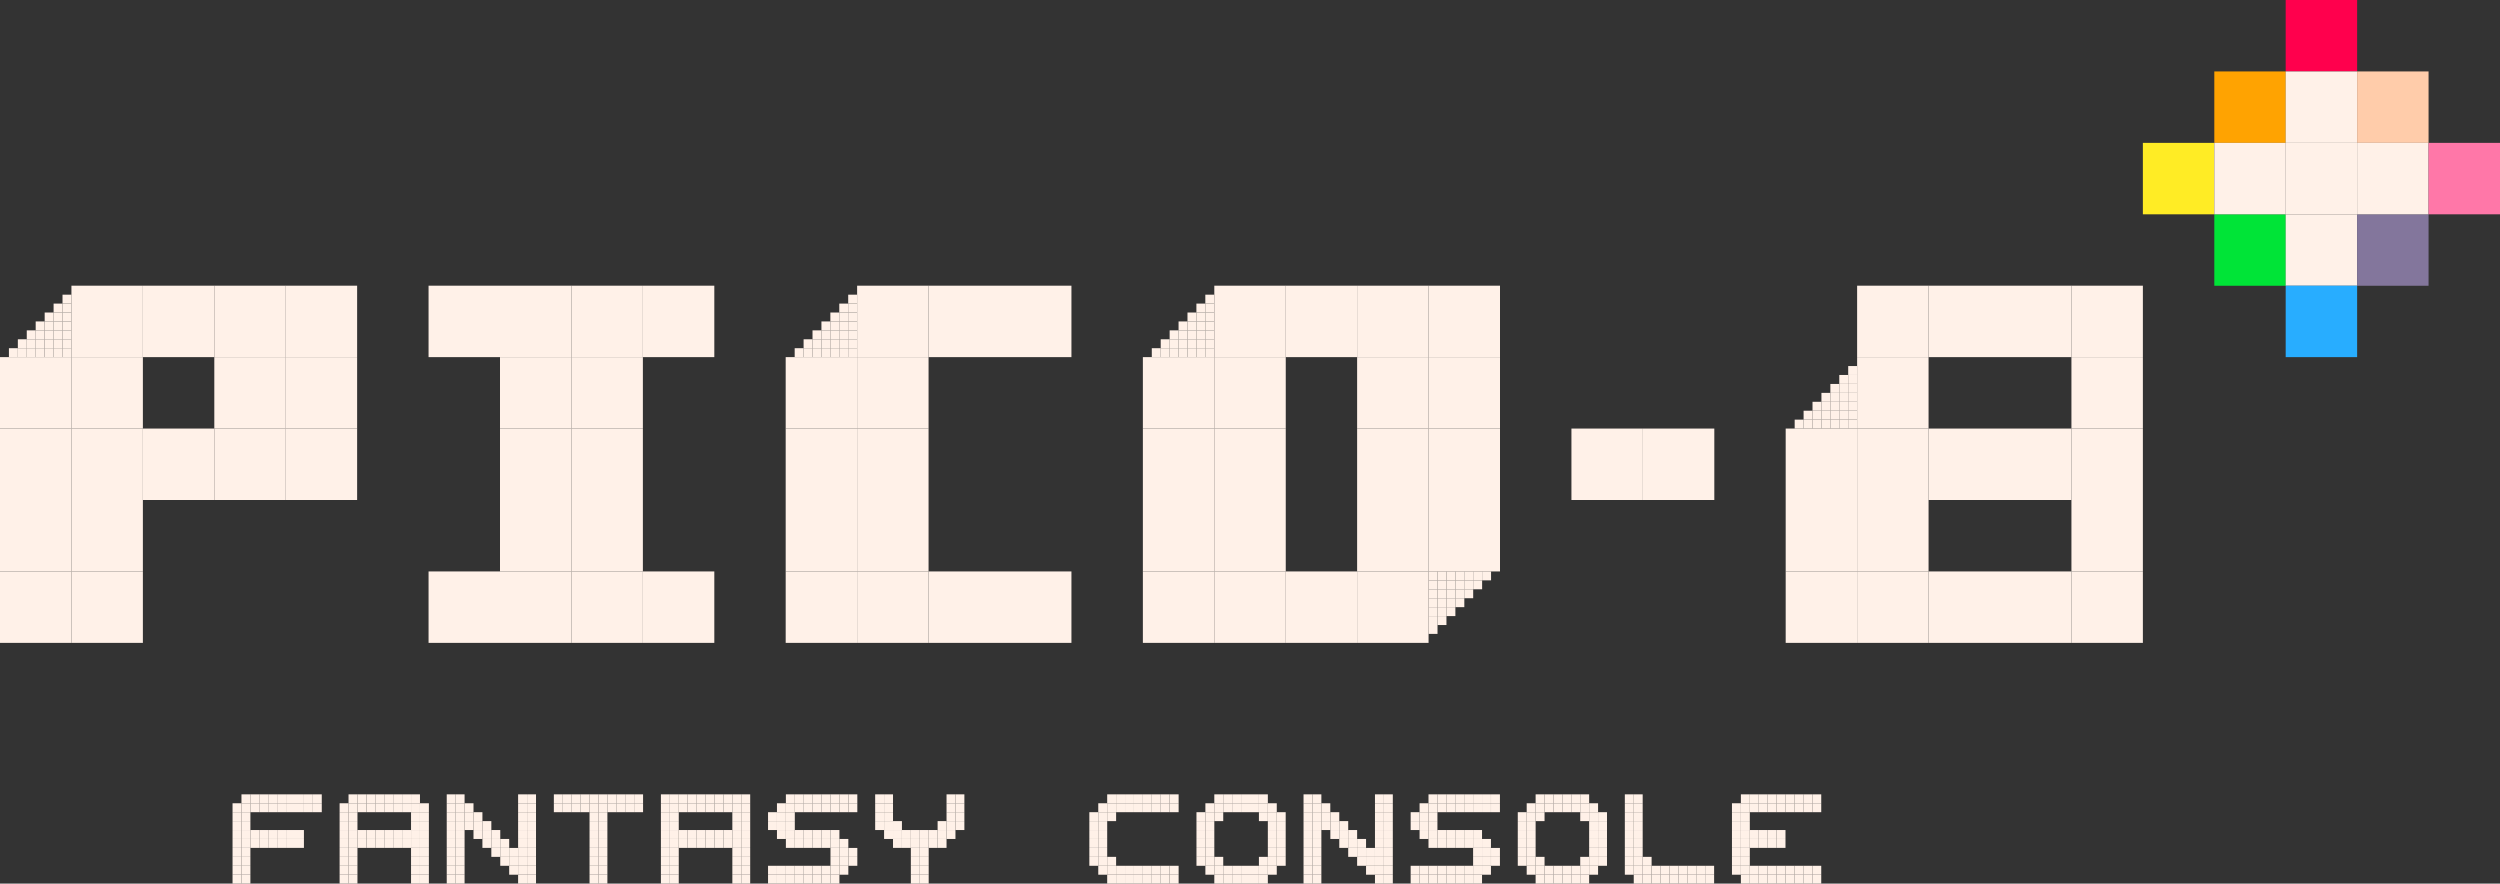 <?xml version="1.0" encoding="utf-8"?>
<!-- Generator: Adobe Illustrator 26.3.1, SVG Export Plug-In . SVG Version: 6.00 Build 0)  -->
<svg version="1.1" id="Layer_1" xmlns="http://www.w3.org/2000/svg" xmlns:xlink="http://www.w3.org/1999/xlink" x="0px" y="0px"
	 viewBox="0 0 3839 1356.9" style="enable-background:new 0 0 3839 1356.9;" xml:space="preserve">
<rect x="0" y="0" width="3839" height="1356.9" fill="#333333" stroke="none"/>
<style type="text/css">
	.st0{display:none;}
	.st1{display:inline;opacity:0.5;}
	.st2{fill:#FFFFFF;stroke:#231F20;stroke-miterlimit:10;}
	.st3{fill:#FFF1E8;}
	.st4{display:inline;}
	.st5{fill:#1D2B53;}
	.st6{fill:#00E437;}
	.st7{fill:#83769C;}
	.st8{fill:#28ADFF;}
	.st9{fill:#FF004D;}
	.st10{fill:#FFA301;}
	.st11{fill:#FFCCAA;}
	.st12{fill:#FFEC25;}
	.st13{fill:#FF77A8;}
	.st14{display:inline;fill:#1D2B53;}
	.st15{fill:#FFFFFF;}
</style>
<g>
	<g>
		<g>
			<g>
				<rect x="109.7" y="438.7" class="st3" width="109.7" height="109.7"/>
				<rect x="219.4" y="438.7" class="st3" width="109.7" height="109.7"/>
				<rect x="329.1" y="438.7" class="st3" width="109.7" height="109.7"/>
				<rect x="438.7" y="438.7" class="st3" width="109.7" height="109.7"/>
				<rect x="658.1" y="438.7" class="st3" width="109.7" height="109.7"/>
				<rect x="767.8" y="438.7" class="st3" width="109.7" height="109.7"/>
				<rect x="877.5" y="438.7" class="st3" width="109.7" height="109.7"/>
				<rect x="987.2" y="438.7" class="st3" width="109.7" height="109.7"/>
				<rect x="1316.2" y="438.7" class="st3" width="109.7" height="109.7"/>
				<rect x="1425.9" y="438.7" class="st3" width="109.7" height="109.7"/>
				<rect x="1535.6" y="438.7" class="st3" width="109.7" height="109.7"/>
				<rect x="1864.7" y="438.7" class="st3" width="109.7" height="109.7"/>
				<rect x="1974.3" y="438.7" class="st3" width="109.7" height="109.7"/>
				<rect x="2084" y="438.7" class="st3" width="109.7" height="109.7"/>
				<rect x="2193.7" y="438.7" class="st3" width="109.7" height="109.7"/>
				<rect x="2851.8" y="438.7" class="st3" width="109.7" height="109.7"/>
				<rect x="2961.5" y="438.7" class="st3" width="109.7" height="109.7"/>
				<rect y="548.4" class="st3" width="109.7" height="109.7"/>
				<rect x="109.7" y="548.4" class="st3" width="109.7" height="109.7"/>
				<rect x="329.1" y="548.4" class="st3" width="109.7" height="109.7"/>
				<rect x="438.7" y="548.4" class="st3" width="109.7" height="109.7"/>
				<rect x="767.8" y="548.4" class="st3" width="109.7" height="109.7"/>
				<rect x="877.5" y="548.4" class="st3" width="109.7" height="109.7"/>
				<rect x="1206.5" y="548.4" class="st3" width="109.7" height="109.7"/>
				<rect x="1316.2" y="548.4" class="st3" width="109.7" height="109.7"/>
				<rect x="1755" y="548.4" class="st3" width="109.7" height="109.7"/>
				<rect x="1864.7" y="548.4" class="st3" width="109.7" height="109.7"/>
				<rect x="2084" y="548.4" class="st3" width="109.7" height="109.7"/>
				<rect x="2193.7" y="548.4" class="st3" width="109.7" height="109.7"/>
				<rect x="2851.8" y="548.4" class="st3" width="109.7" height="109.7"/>
				<rect y="658.1" class="st3" width="109.7" height="109.7"/>
				<rect x="109.7" y="658.1" class="st3" width="109.7" height="109.7"/>
				<rect x="219.4" y="658.1" class="st3" width="109.7" height="109.7"/>
				<rect x="329.1" y="658.1" class="st3" width="109.7" height="109.7"/>
				<rect x="438.7" y="658.1" class="st3" width="109.7" height="109.7"/>
				<rect x="767.8" y="658.1" class="st3" width="109.7" height="109.7"/>
				<rect x="877.5" y="658.1" class="st3" width="109.7" height="109.7"/>
				<rect x="1206.5" y="658.1" class="st3" width="109.7" height="109.7"/>
				<rect x="1316.2" y="658.1" class="st3" width="109.7" height="109.7"/>
				<rect x="1755" y="658.1" class="st3" width="109.7" height="109.7"/>
				<rect x="1864.7" y="658.1" class="st3" width="109.7" height="109.7"/>
				<rect x="2084" y="658.1" class="st3" width="109.7" height="109.7"/>
				<rect x="2193.7" y="658.1" class="st3" width="109.7" height="109.7"/>
				<rect x="2413.1" y="658.1" class="st3" width="109.7" height="109.7"/>
				<rect x="2522.8" y="658.1" class="st3" width="109.7" height="109.7"/>
				<rect x="2742.1" y="658.1" class="st3" width="109.7" height="109.7"/>
				<rect x="2851.8" y="658.1" class="st3" width="109.7" height="109.7"/>
				<rect x="2961.5" y="658.1" class="st3" width="109.7" height="109.7"/>
				<rect y="767.8" class="st3" width="109.7" height="109.7"/>
				<rect x="109.7" y="767.8" class="st3" width="109.7" height="109.7"/>
				<rect x="767.8" y="767.8" class="st3" width="109.7" height="109.7"/>
				<rect x="877.5" y="767.8" class="st3" width="109.7" height="109.7"/>
				<rect x="1206.5" y="767.8" class="st3" width="109.7" height="109.7"/>
				<rect x="1316.2" y="767.8" class="st3" width="109.7" height="109.7"/>
				<rect x="1755" y="767.8" class="st3" width="109.7" height="109.7"/>
				<rect x="1864.7" y="767.8" class="st3" width="109.7" height="109.7"/>
				<rect x="2084" y="767.8" class="st3" width="109.7" height="109.7"/>
				<rect x="2193.7" y="767.8" class="st3" width="109.7" height="109.7"/>
				<rect x="2742.1" y="767.8" class="st3" width="109.7" height="109.7"/>
				<rect x="2851.8" y="767.8" class="st3" width="109.7" height="109.7"/>
				<rect y="877.5" class="st3" width="109.7" height="109.7"/>
				<rect x="109.7" y="877.5" class="st3" width="109.7" height="109.7"/>
				<rect x="658.1" y="877.5" class="st3" width="109.7" height="109.7"/>
				<rect x="767.8" y="877.5" class="st3" width="109.7" height="109.7"/>
				<rect x="877.5" y="877.5" class="st3" width="109.7" height="109.7"/>
				<rect x="987.2" y="877.5" class="st3" width="109.7" height="109.7"/>
				<rect x="1206.5" y="877.5" class="st3" width="109.7" height="109.7"/>
				<rect x="1316.2" y="877.5" class="st3" width="109.7" height="109.7"/>
				<rect x="1425.9" y="877.5" class="st3" width="109.7" height="109.7"/>
				<rect x="1535.6" y="877.5" class="st3" width="109.7" height="109.7"/>
				<rect x="1755" y="877.5" class="st3" width="109.7" height="109.7"/>
				<rect x="1864.7" y="877.5" class="st3" width="109.7" height="109.7"/>
				<rect x="1974.3" y="877.5" class="st3" width="109.7" height="109.7"/>
				<rect x="2084" y="877.5" class="st3" width="109.7" height="109.7"/>
				<rect x="2742.1" y="877.5" class="st3" width="109.7" height="109.7"/>
				<rect x="2851.8" y="877.5" class="st3" width="109.7" height="109.7"/>
				<rect x="2961.5" y="877.5" class="st3" width="109.7" height="109.7"/>
				<rect x="3400.3" y="329.1" class="st6" width="109.7" height="109.7"/>
				<rect x="3509.9" y="329.1" class="st3" width="109.7" height="109.7"/>
				<rect x="3619.6" y="329.1" class="st7" width="109.7" height="109.7"/>
				<rect x="3071.2" y="438.7" class="st3" width="109.7" height="109.7"/>
				<rect x="3180.9" y="438.7" class="st3" width="109.7" height="109.7"/>
				<rect x="3509.9" y="438.7" class="st8" width="109.7" height="109.7"/>
				<rect x="3180.9" y="548.4" class="st3" width="109.7" height="109.7"/>
				<rect x="3071.2" y="658.1" class="st3" width="109.7" height="109.7"/>
				<rect x="3180.9" y="658.1" class="st3" width="109.7" height="109.7"/>
				<rect x="3180.9" y="767.8" class="st3" width="109.7" height="109.7"/>
				<rect x="3071.2" y="877.5" class="st3" width="109.7" height="109.7"/>
				<rect x="3180.9" y="877.5" class="st3" width="109.7" height="109.7"/>
				<rect x="3509.9" class="st9" width="109.7" height="109.7"/>
				<rect x="3400.3" y="109.7" class="st10" width="109.7" height="109.7"/>
				<rect x="3509.9" y="109.7" class="st3" width="109.7" height="109.7"/>
				<rect x="3619.6" y="109.7" class="st11" width="109.7" height="109.7"/>
				<rect x="3290.6" y="219.4" class="st12" width="109.7" height="109.7"/>
				<rect x="3400.3" y="219.4" class="st3" width="109.7" height="109.7"/>
				<rect x="3509.9" y="219.4" class="st3" width="109.7" height="109.7"/>
				<rect x="3619.6" y="219.4" class="st3" width="109.7" height="109.7"/>
				<rect x="3729.3" y="219.4" class="st13" width="109.7" height="109.7"/>
			</g>
			<g>
				<g>
					<rect x="13.7" y="534.7" class="st3" width="13.7" height="13.7"/>
					<rect x="27.4" y="534.7" class="st3" width="13.7" height="13.7"/>
					<rect x="41.1" y="534.7" class="st3" width="13.7" height="13.7"/>
					<rect x="54.8" y="534.7" class="st3" width="13.7" height="13.7"/>
					<rect x="68.6" y="534.7" class="st3" width="13.7" height="13.7"/>
					<rect x="82.3" y="534.7" class="st3" width="13.7" height="13.7"/>
					<rect x="96" y="534.7" class="st3" width="13.7" height="13.7"/>
				</g>
				<g>
					<rect x="27.4" y="521" class="st3" width="13.7" height="13.7"/>
					<rect x="41.1" y="521" class="st3" width="13.7" height="13.7"/>
					<rect x="54.8" y="521" class="st3" width="13.7" height="13.7"/>
					<rect x="68.6" y="521" class="st3" width="13.7" height="13.7"/>
					<rect x="82.3" y="521" class="st3" width="13.7" height="13.7"/>
					<rect x="96" y="521" class="st3" width="13.7" height="13.7"/>
				</g>
				<g>
					<rect x="41.1" y="507.3" class="st3" width="13.7" height="13.7"/>
					<rect x="54.8" y="507.3" class="st3" width="13.7" height="13.7"/>
					<rect x="68.6" y="507.3" class="st3" width="13.7" height="13.7"/>
					<rect x="82.3" y="507.3" class="st3" width="13.7" height="13.7"/>
					<rect x="96" y="507.3" class="st3" width="13.7" height="13.7"/>
				</g>
				<g>
					<rect x="54.8" y="493.6" class="st3" width="13.7" height="13.7"/>
					<rect x="68.6" y="493.6" class="st3" width="13.7" height="13.7"/>
					<rect x="82.3" y="493.6" class="st3" width="13.7" height="13.7"/>
					<rect x="96" y="493.6" class="st3" width="13.7" height="13.7"/>
				</g>
				<g>
					<rect x="68.6" y="479.9" class="st3" width="13.7" height="13.7"/>
					<rect x="82.3" y="479.9" class="st3" width="13.7" height="13.7"/>
					<rect x="96" y="479.9" class="st3" width="13.7" height="13.7"/>
				</g>
				<g>
					<rect x="82.3" y="466.2" class="st3" width="13.7" height="13.7"/>
					<rect x="96" y="466.2" class="st3" width="13.7" height="13.7"/>
				</g>
				<g>
					<rect x="96" y="452.5" class="st3" width="13.7" height="13.7"/>
				</g>
			</g>
			<g>
				<g>
					<rect x="1220.3" y="534.7" class="st3" width="13.7" height="13.7"/>
					<rect x="1234" y="534.7" class="st3" width="13.7" height="13.7"/>
					<rect x="1247.7" y="534.7" class="st3" width="13.7" height="13.7"/>
					<rect x="1261.4" y="534.7" class="st3" width="13.7" height="13.7"/>
					<rect x="1275.1" y="534.7" class="st3" width="13.7" height="13.7"/>
					<rect x="1288.8" y="534.7" class="st3" width="13.7" height="13.7"/>
					<rect x="1302.5" y="534.7" class="st3" width="13.7" height="13.7"/>
				</g>
				<g>
					<rect x="1234" y="521" class="st3" width="13.7" height="13.7"/>
					<rect x="1247.7" y="521" class="st3" width="13.7" height="13.7"/>
					<rect x="1261.4" y="521" class="st3" width="13.7" height="13.7"/>
					<rect x="1275.1" y="521" class="st3" width="13.7" height="13.7"/>
					<rect x="1288.8" y="521" class="st3" width="13.7" height="13.7"/>
					<rect x="1302.5" y="521" class="st3" width="13.7" height="13.7"/>
				</g>
				<g>
					<rect x="1247.7" y="507.3" class="st3" width="13.7" height="13.7"/>
					<rect x="1261.4" y="507.3" class="st3" width="13.7" height="13.7"/>
					<rect x="1275.1" y="507.3" class="st3" width="13.7" height="13.7"/>
					<rect x="1288.8" y="507.3" class="st3" width="13.7" height="13.7"/>
					<rect x="1302.5" y="507.3" class="st3" width="13.7" height="13.7"/>
				</g>
				<g>
					<rect x="1261.4" y="493.6" class="st3" width="13.7" height="13.7"/>
					<rect x="1275.1" y="493.6" class="st3" width="13.7" height="13.7"/>
					<rect x="1288.8" y="493.6" class="st3" width="13.7" height="13.7"/>
					<rect x="1302.5" y="493.6" class="st3" width="13.7" height="13.7"/>
				</g>
				<g>
					<rect x="1275.1" y="479.9" class="st3" width="13.7" height="13.7"/>
					<rect x="1288.8" y="479.9" class="st3" width="13.7" height="13.7"/>
					<rect x="1302.5" y="479.9" class="st3" width="13.7" height="13.7"/>
				</g>
				<g>
					<rect x="1288.8" y="466.2" class="st3" width="13.7" height="13.7"/>
					<rect x="1302.5" y="466.2" class="st3" width="13.7" height="13.7"/>
				</g>
				<g>
					<rect x="1302.5" y="452.5" class="st3" width="13.7" height="13.7"/>
				</g>
			</g>
			<g>
				<g>
					<rect x="1768.7" y="534.7" class="st3" width="13.7" height="13.7"/>
					<rect x="1782.4" y="534.7" class="st3" width="13.7" height="13.7"/>
					<rect x="1796.1" y="534.7" class="st3" width="13.7" height="13.7"/>
					<rect x="1809.8" y="534.7" class="st3" width="13.7" height="13.7"/>
					<rect x="1823.5" y="534.7" class="st3" width="13.7" height="13.7"/>
					<rect x="1837.2" y="534.7" class="st3" width="13.7" height="13.7"/>
					<rect x="1850.9" y="534.7" class="st3" width="13.7" height="13.7"/>
				</g>
				<g>
					<rect x="1782.4" y="521" class="st3" width="13.7" height="13.7"/>
					<rect x="1796.1" y="521" class="st3" width="13.7" height="13.7"/>
					<rect x="1809.8" y="521" class="st3" width="13.7" height="13.7"/>
					<rect x="1823.5" y="521" class="st3" width="13.7" height="13.7"/>
					<rect x="1837.2" y="521" class="st3" width="13.7" height="13.7"/>
					<rect x="1850.9" y="521" class="st3" width="13.7" height="13.7"/>
				</g>
				<g>
					<rect x="1796.1" y="507.3" class="st3" width="13.7" height="13.7"/>
					<rect x="1809.8" y="507.3" class="st3" width="13.7" height="13.7"/>
					<rect x="1823.5" y="507.3" class="st3" width="13.7" height="13.7"/>
					<rect x="1837.2" y="507.3" class="st3" width="13.7" height="13.7"/>
					<rect x="1850.9" y="507.3" class="st3" width="13.7" height="13.7"/>
				</g>
				<g>
					<rect x="1809.8" y="493.6" class="st3" width="13.7" height="13.7"/>
					<rect x="1823.5" y="493.6" class="st3" width="13.7" height="13.7"/>
					<rect x="1837.2" y="493.6" class="st3" width="13.7" height="13.7"/>
					<rect x="1850.9" y="493.6" class="st3" width="13.7" height="13.7"/>
				</g>
				<g>
					<rect x="1823.5" y="479.9" class="st3" width="13.7" height="13.7"/>
					<rect x="1837.2" y="479.9" class="st3" width="13.7" height="13.7"/>
					<rect x="1850.9" y="479.9" class="st3" width="13.7" height="13.7"/>
				</g>
				<g>
					<rect x="1837.2" y="466.2" class="st3" width="13.7" height="13.7"/>
					<rect x="1850.9" y="466.2" class="st3" width="13.7" height="13.7"/>
				</g>
				<g>
					<rect x="1850.9" y="452.5" class="st3" width="13.7" height="13.7"/>
				</g>
			</g>
			<g>
				<g>
					<rect x="2755.9" y="644.4" class="st3" width="13.7" height="13.7"/>
					<rect x="2769.6" y="644.4" class="st3" width="13.7" height="13.7"/>
					<rect x="2783.3" y="644.4" class="st3" width="13.7" height="13.7"/>
					<rect x="2797" y="644.4" class="st3" width="13.7" height="13.7"/>
					<rect x="2810.7" y="644.4" class="st3" width="13.7" height="13.7"/>
					<rect x="2824.4" y="644.4" class="st3" width="13.7" height="13.7"/>
					<rect x="2838.1" y="644.4" class="st3" width="13.7" height="13.7"/>
				</g>
				<g>
					<rect x="2769.6" y="630.7" class="st3" width="13.7" height="13.7"/>
					<rect x="2783.3" y="630.7" class="st3" width="13.7" height="13.7"/>
					<rect x="2797" y="630.7" class="st3" width="13.7" height="13.7"/>
					<rect x="2810.7" y="630.7" class="st3" width="13.7" height="13.7"/>
					<rect x="2824.4" y="630.7" class="st3" width="13.7" height="13.7"/>
					<rect x="2838.1" y="630.7" class="st3" width="13.7" height="13.7"/>
				</g>
				<g>
					<rect x="2783.3" y="617" class="st3" width="13.7" height="13.7"/>
					<rect x="2797" y="617" class="st3" width="13.7" height="13.7"/>
					<rect x="2810.7" y="617" class="st3" width="13.7" height="13.7"/>
					<rect x="2824.4" y="617" class="st3" width="13.7" height="13.7"/>
					<rect x="2838.1" y="617" class="st3" width="13.7" height="13.7"/>
				</g>
				<g>
					<rect x="2797" y="603.3" class="st3" width="13.7" height="13.7"/>
					<rect x="2810.7" y="603.3" class="st3" width="13.7" height="13.7"/>
					<rect x="2824.4" y="603.3" class="st3" width="13.7" height="13.7"/>
					<rect x="2838.1" y="603.3" class="st3" width="13.7" height="13.7"/>
				</g>
				<g>
					<rect x="2810.7" y="589.6" class="st3" width="13.7" height="13.7"/>
					<rect x="2824.4" y="589.6" class="st3" width="13.7" height="13.7"/>
					<rect x="2838.1" y="589.6" class="st3" width="13.7" height="13.7"/>
				</g>
				<g>
					<rect x="2824.4" y="575.8" class="st3" width="13.7" height="13.7"/>
					<rect x="2838.1" y="575.8" class="st3" width="13.7" height="13.7"/>
				</g>
				<g>
					<rect x="2838.1" y="562.1" class="st3" width="13.7" height="13.7"/>
				</g>
			</g>
			<g>
				<g>
					
						<rect x="2276" y="877.5" transform="matrix(-1 -1.224647e-16 1.224647e-16 -1 4565.668 1768.682)" class="st3" width="13.7" height="13.7"/>
					
						<rect x="2262.3" y="877.5" transform="matrix(-1 -1.224647e-16 1.224647e-16 -1 4538.247 1768.682)" class="st3" width="13.7" height="13.7"/>
					
						<rect x="2248.6" y="877.5" transform="matrix(-1 -1.224647e-16 1.224647e-16 -1 4510.825 1768.682)" class="st3" width="13.7" height="13.7"/>
					
						<rect x="2234.8" y="877.5" transform="matrix(-1 -1.224647e-16 1.224647e-16 -1 4483.404 1768.682)" class="st3" width="13.7" height="13.7"/>
					
						<rect x="2221.1" y="877.5" transform="matrix(-1 -1.224647e-16 1.224647e-16 -1 4455.982 1768.682)" class="st3" width="13.7" height="13.7"/>
					
						<rect x="2207.4" y="877.5" transform="matrix(-1 -1.224647e-16 1.224647e-16 -1 4428.56 1768.682)" class="st3" width="13.7" height="13.7"/>
					
						<rect x="2193.7" y="877.5" transform="matrix(-1 -1.224647e-16 1.224647e-16 -1 4401.139 1768.682)" class="st3" width="13.7" height="13.7"/>
				</g>
				<g>
					
						<rect x="2262.3" y="891.2" transform="matrix(-1 -1.224647e-16 1.224647e-16 -1 4538.247 1796.103)" class="st3" width="13.7" height="13.7"/>
					
						<rect x="2248.6" y="891.2" transform="matrix(-1 -1.224647e-16 1.224647e-16 -1 4510.825 1796.103)" class="st3" width="13.7" height="13.7"/>
					
						<rect x="2234.8" y="891.2" transform="matrix(-1 -1.224647e-16 1.224647e-16 -1 4483.404 1796.103)" class="st3" width="13.7" height="13.7"/>
					
						<rect x="2221.1" y="891.2" transform="matrix(-1 -1.224647e-16 1.224647e-16 -1 4455.982 1796.103)" class="st3" width="13.7" height="13.7"/>
					
						<rect x="2207.4" y="891.2" transform="matrix(-1 -1.224647e-16 1.224647e-16 -1 4428.56 1796.103)" class="st3" width="13.7" height="13.7"/>
					
						<rect x="2193.7" y="891.2" transform="matrix(-1 -1.224647e-16 1.224647e-16 -1 4401.139 1796.103)" class="st3" width="13.7" height="13.7"/>
				</g>
				<g>
					
						<rect x="2248.6" y="904.9" transform="matrix(-1 -1.224647e-16 1.224647e-16 -1 4510.825 1823.525)" class="st3" width="13.7" height="13.7"/>
					
						<rect x="2234.8" y="904.9" transform="matrix(-1 -1.224647e-16 1.224647e-16 -1 4483.404 1823.525)" class="st3" width="13.7" height="13.7"/>
					
						<rect x="2221.1" y="904.9" transform="matrix(-1 -1.224647e-16 1.224647e-16 -1 4455.982 1823.525)" class="st3" width="13.7" height="13.7"/>
					
						<rect x="2207.4" y="904.9" transform="matrix(-1 -1.224647e-16 1.224647e-16 -1 4428.56 1823.525)" class="st3" width="13.7" height="13.7"/>
					
						<rect x="2193.7" y="904.9" transform="matrix(-1 -1.224647e-16 1.224647e-16 -1 4401.139 1823.525)" class="st3" width="13.7" height="13.7"/>
				</g>
				<g>
					
						<rect x="2234.8" y="918.6" transform="matrix(-1 -1.224647e-16 1.224647e-16 -1 4483.404 1850.946)" class="st3" width="13.7" height="13.7"/>
					
						<rect x="2221.1" y="918.6" transform="matrix(-1 -1.224647e-16 1.224647e-16 -1 4455.982 1850.946)" class="st3" width="13.7" height="13.7"/>
					
						<rect x="2207.4" y="918.6" transform="matrix(-1 -1.224647e-16 1.224647e-16 -1 4428.56 1850.946)" class="st3" width="13.7" height="13.7"/>
					
						<rect x="2193.7" y="918.6" transform="matrix(-1 -1.224647e-16 1.224647e-16 -1 4401.139 1850.946)" class="st3" width="13.7" height="13.7"/>
				</g>
				<g>
					
						<rect x="2221.1" y="932.3" transform="matrix(-1 -1.224647e-16 1.224647e-16 -1 4455.982 1878.368)" class="st3" width="13.7" height="13.7"/>
					
						<rect x="2207.4" y="932.3" transform="matrix(-1 -1.224647e-16 1.224647e-16 -1 4428.56 1878.368)" class="st3" width="13.7" height="13.7"/>
					
						<rect x="2193.7" y="932.3" transform="matrix(-1 -1.224647e-16 1.224647e-16 -1 4401.139 1878.368)" class="st3" width="13.7" height="13.7"/>
				</g>
				<g>
					
						<rect x="2207.4" y="946" transform="matrix(-1 -1.224647e-16 1.224647e-16 -1 4428.56 1905.789)" class="st3" width="13.7" height="13.7"/>
					
						<rect x="2193.7" y="946" transform="matrix(-1 -1.224647e-16 1.224647e-16 -1 4401.139 1905.789)" class="st3" width="13.7" height="13.7"/>
				</g>
				<g>
					
						<rect x="2193.7" y="959.8" transform="matrix(-1 -1.224647e-16 1.224647e-16 -1 4401.139 1933.211)" class="st3" width="13.7" height="13.7"/>
				</g>
			</g>
		</g>
		<g>
			<rect x="357.1" y="1233.5" class="st3" width="13.7" height="13.7"/>
			<rect x="357.1" y="1247.2" class="st3" width="13.7" height="13.7"/>
			<rect x="357.1" y="1260.9" class="st3" width="13.7" height="13.7"/>
			<rect x="357.1" y="1274.6" class="st3" width="13.7" height="13.7"/>
			<rect x="357.1" y="1288.3" class="st3" width="13.7" height="13.7"/>
			<rect x="357.1" y="1302.1" class="st3" width="13.7" height="13.7"/>
			<rect x="357.1" y="1315.8" class="st3" width="13.7" height="13.7"/>
			<rect x="357.1" y="1329.5" class="st3" width="13.7" height="13.7"/>
			<rect x="357.1" y="1343.2" class="st3" width="13.7" height="13.7"/>
			<rect x="370.8" y="1219.8" class="st3" width="13.7" height="13.7"/>
			<rect x="370.8" y="1233.5" class="st3" width="13.7" height="13.7"/>
			<rect x="370.8" y="1247.2" class="st3" width="13.7" height="13.7"/>
			<rect x="370.8" y="1260.9" class="st3" width="13.7" height="13.7"/>
			<rect x="370.8" y="1274.6" class="st3" width="13.7" height="13.7"/>
			<rect x="370.8" y="1288.3" class="st3" width="13.7" height="13.7"/>
			<rect x="370.8" y="1302.1" class="st3" width="13.7" height="13.7"/>
			<rect x="370.8" y="1315.8" class="st3" width="13.7" height="13.7"/>
			<rect x="370.8" y="1329.5" class="st3" width="13.7" height="13.7"/>
			<rect x="370.8" y="1343.2" class="st3" width="13.7" height="13.7"/>
			<rect x="384.5" y="1219.8" class="st3" width="13.7" height="13.7"/>
			<rect x="384.5" y="1233.5" class="st3" width="13.7" height="13.7"/>
			<rect x="384.5" y="1274.6" class="st3" width="13.7" height="13.7"/>
			<rect x="384.5" y="1288.3" class="st3" width="13.7" height="13.7"/>
			<rect x="398.2" y="1219.8" class="st3" width="13.7" height="13.7"/>
			<rect x="398.2" y="1233.5" class="st3" width="13.7" height="13.7"/>
			<rect x="398.2" y="1274.6" class="st3" width="13.7" height="13.7"/>
			<rect x="398.2" y="1288.3" class="st3" width="13.7" height="13.7"/>
			<rect x="411.9" y="1219.8" class="st3" width="13.7" height="13.7"/>
			<rect x="411.9" y="1233.5" class="st3" width="13.7" height="13.7"/>
			<rect x="411.9" y="1274.6" class="st3" width="13.7" height="13.7"/>
			<rect x="411.9" y="1288.3" class="st3" width="13.7" height="13.7"/>
			<rect x="425.6" y="1219.8" class="st3" width="13.7" height="13.7"/>
			<rect x="425.6" y="1233.5" class="st3" width="13.7" height="13.7"/>
			<rect x="425.6" y="1274.6" class="st3" width="13.7" height="13.7"/>
			<rect x="425.6" y="1288.3" class="st3" width="13.7" height="13.7"/>
			<rect x="439.3" y="1219.8" class="st3" width="13.7" height="13.7"/>
			<rect x="439.3" y="1233.5" class="st3" width="13.7" height="13.7"/>
			<rect x="439.3" y="1274.6" class="st3" width="13.7" height="13.7"/>
			<rect x="439.3" y="1288.3" class="st3" width="13.7" height="13.7"/>
			<rect x="453" y="1219.8" class="st3" width="13.7" height="13.7"/>
			<rect x="453" y="1233.5" class="st3" width="13.7" height="13.7"/>
			<rect x="453" y="1274.6" class="st3" width="13.7" height="13.7"/>
			<rect x="453" y="1288.3" class="st3" width="13.7" height="13.7"/>
			<rect x="466.7" y="1219.8" class="st3" width="13.7" height="13.7"/>
			<rect x="466.7" y="1233.5" class="st3" width="13.7" height="13.7"/>
			<rect x="480.4" y="1219.8" class="st3" width="13.7" height="13.7"/>
			<rect x="480.4" y="1233.5" class="st3" width="13.7" height="13.7"/>
			<rect x="521.5" y="1233.5" class="st3" width="13.7" height="13.7"/>
			<rect x="521.5" y="1247.2" class="st3" width="13.7" height="13.7"/>
			<rect x="521.5" y="1260.9" class="st3" width="13.7" height="13.7"/>
			<rect x="521.5" y="1274.6" class="st3" width="13.7" height="13.7"/>
			<rect x="521.5" y="1288.3" class="st3" width="13.7" height="13.7"/>
			<rect x="521.5" y="1302.1" class="st3" width="13.7" height="13.7"/>
			<rect x="521.5" y="1315.8" class="st3" width="13.7" height="13.7"/>
			<rect x="521.5" y="1329.5" class="st3" width="13.7" height="13.7"/>
			<rect x="521.5" y="1343.2" class="st3" width="13.7" height="13.7"/>
			<rect x="535.2" y="1219.8" class="st3" width="13.7" height="13.7"/>
			<rect x="535.2" y="1233.5" class="st3" width="13.7" height="13.7"/>
			<rect x="535.2" y="1247.2" class="st3" width="13.7" height="13.7"/>
			<rect x="535.2" y="1260.9" class="st3" width="13.7" height="13.7"/>
			<rect x="535.2" y="1274.6" class="st3" width="13.7" height="13.7"/>
			<rect x="535.2" y="1288.3" class="st3" width="13.7" height="13.7"/>
			<rect x="535.2" y="1302.1" class="st3" width="13.7" height="13.7"/>
			<rect x="535.2" y="1315.8" class="st3" width="13.7" height="13.7"/>
			<rect x="535.2" y="1329.5" class="st3" width="13.7" height="13.7"/>
			<rect x="535.2" y="1343.2" class="st3" width="13.7" height="13.7"/>
			<rect x="548.9" y="1219.8" class="st3" width="13.7" height="13.7"/>
			<rect x="548.9" y="1233.5" class="st3" width="13.7" height="13.7"/>
			<rect x="548.9" y="1274.6" class="st3" width="13.7" height="13.7"/>
			<rect x="548.9" y="1288.3" class="st3" width="13.7" height="13.7"/>
			<rect x="562.7" y="1219.8" class="st3" width="13.7" height="13.7"/>
			<rect x="562.7" y="1233.5" class="st3" width="13.7" height="13.7"/>
			<rect x="562.7" y="1274.6" class="st3" width="13.7" height="13.7"/>
			<rect x="562.7" y="1288.3" class="st3" width="13.7" height="13.7"/>
			<rect x="576.4" y="1219.8" class="st3" width="13.7" height="13.7"/>
			<rect x="576.4" y="1233.5" class="st3" width="13.7" height="13.7"/>
			<rect x="576.4" y="1274.6" class="st3" width="13.7" height="13.7"/>
			<rect x="576.4" y="1288.3" class="st3" width="13.7" height="13.7"/>
			<rect x="590.1" y="1219.8" class="st3" width="13.7" height="13.7"/>
			<rect x="590.1" y="1233.5" class="st3" width="13.7" height="13.7"/>
			<rect x="590.1" y="1274.6" class="st3" width="13.7" height="13.7"/>
			<rect x="590.1" y="1288.3" class="st3" width="13.7" height="13.7"/>
			<rect x="603.8" y="1219.8" class="st3" width="13.7" height="13.7"/>
			<rect x="603.8" y="1233.5" class="st3" width="13.7" height="13.7"/>
			<rect x="603.8" y="1274.6" class="st3" width="13.7" height="13.7"/>
			<rect x="603.8" y="1288.3" class="st3" width="13.7" height="13.7"/>
			<rect x="617.5" y="1219.8" class="st3" width="13.7" height="13.7"/>
			<rect x="617.5" y="1233.5" class="st3" width="13.7" height="13.7"/>
			<rect x="617.5" y="1274.6" class="st3" width="13.7" height="13.7"/>
			<rect x="617.5" y="1288.3" class="st3" width="13.7" height="13.7"/>
			<rect x="631.2" y="1219.8" class="st3" width="13.7" height="13.7"/>
			<rect x="631.2" y="1233.5" class="st3" width="13.7" height="13.7"/>
			<rect x="631.2" y="1247.2" class="st3" width="13.7" height="13.7"/>
			<rect x="631.2" y="1260.9" class="st3" width="13.7" height="13.7"/>
			<rect x="631.2" y="1274.6" class="st3" width="13.7" height="13.7"/>
			<rect x="631.2" y="1288.3" class="st3" width="13.7" height="13.7"/>
			<rect x="631.2" y="1302.1" class="st3" width="13.7" height="13.7"/>
			<rect x="631.2" y="1315.8" class="st3" width="13.7" height="13.7"/>
			<rect x="631.2" y="1329.5" class="st3" width="13.7" height="13.7"/>
			<rect x="631.2" y="1343.2" class="st3" width="13.7" height="13.7"/>
			<rect x="644.9" y="1233.5" class="st3" width="13.7" height="13.7"/>
			<rect x="644.9" y="1247.2" class="st3" width="13.7" height="13.7"/>
			<rect x="644.9" y="1260.9" class="st3" width="13.7" height="13.7"/>
			<rect x="644.9" y="1274.6" class="st3" width="13.7" height="13.7"/>
			<rect x="644.9" y="1288.3" class="st3" width="13.7" height="13.7"/>
			<rect x="644.9" y="1302.1" class="st3" width="13.7" height="13.7"/>
			<rect x="644.9" y="1315.8" class="st3" width="13.7" height="13.7"/>
			<rect x="644.9" y="1329.5" class="st3" width="13.7" height="13.7"/>
			<rect x="644.9" y="1343.2" class="st3" width="13.7" height="13.7"/>
			<rect x="686" y="1219.8" class="st3" width="13.7" height="13.7"/>
			<rect x="686" y="1233.5" class="st3" width="13.7" height="13.7"/>
			<rect x="686" y="1247.2" class="st3" width="13.7" height="13.7"/>
			<rect x="686" y="1260.9" class="st3" width="13.7" height="13.7"/>
			<rect x="686" y="1274.6" class="st3" width="13.7" height="13.7"/>
			<rect x="686" y="1288.3" class="st3" width="13.7" height="13.7"/>
			<rect x="686" y="1302.1" class="st3" width="13.7" height="13.7"/>
			<rect x="686" y="1315.8" class="st3" width="13.7" height="13.7"/>
			<rect x="686" y="1329.5" class="st3" width="13.7" height="13.7"/>
			<rect x="686" y="1343.2" class="st3" width="13.7" height="13.7"/>
			<rect x="699.7" y="1219.8" class="st3" width="13.7" height="13.7"/>
			<rect x="699.7" y="1233.5" class="st3" width="13.7" height="13.7"/>
			<rect x="699.7" y="1247.2" class="st3" width="13.7" height="13.7"/>
			<rect x="699.7" y="1260.9" class="st3" width="13.7" height="13.7"/>
			<rect x="699.7" y="1274.6" class="st3" width="13.7" height="13.7"/>
			<rect x="699.7" y="1288.3" class="st3" width="13.7" height="13.7"/>
			<rect x="699.7" y="1302.1" class="st3" width="13.7" height="13.7"/>
			<rect x="699.7" y="1315.8" class="st3" width="13.7" height="13.7"/>
			<rect x="699.7" y="1329.5" class="st3" width="13.7" height="13.7"/>
			<rect x="699.7" y="1343.2" class="st3" width="13.7" height="13.7"/>
			<rect x="713.4" y="1233.5" class="st3" width="13.7" height="13.7"/>
			<rect x="713.4" y="1247.2" class="st3" width="13.7" height="13.7"/>
			<rect x="713.4" y="1260.9" class="st3" width="13.7" height="13.7"/>
			<rect x="727.1" y="1247.2" class="st3" width="13.7" height="13.7"/>
			<rect x="727.1" y="1260.9" class="st3" width="13.7" height="13.7"/>
			<rect x="727.1" y="1274.6" class="st3" width="13.7" height="13.7"/>
			<rect x="740.8" y="1260.9" class="st3" width="13.7" height="13.7"/>
			<rect x="740.8" y="1274.6" class="st3" width="13.7" height="13.7"/>
			<rect x="740.8" y="1288.3" class="st3" width="13.7" height="13.7"/>
			<rect x="754.5" y="1274.6" class="st3" width="13.7" height="13.7"/>
			<rect x="754.5" y="1288.3" class="st3" width="13.7" height="13.7"/>
			<rect x="754.5" y="1302.1" class="st3" width="13.7" height="13.7"/>
			<rect x="768.2" y="1288.3" class="st3" width="13.7" height="13.7"/>
			<rect x="768.2" y="1302.1" class="st3" width="13.7" height="13.7"/>
			<rect x="768.2" y="1315.8" class="st3" width="13.7" height="13.7"/>
			<rect x="781.9" y="1302.1" class="st3" width="13.7" height="13.7"/>
			<rect x="781.9" y="1315.8" class="st3" width="13.7" height="13.7"/>
			<rect x="781.9" y="1329.5" class="st3" width="13.7" height="13.7"/>
			<rect x="795.6" y="1219.8" class="st3" width="13.7" height="13.7"/>
			<rect x="795.6" y="1233.5" class="st3" width="13.7" height="13.7"/>
			<rect x="795.6" y="1247.2" class="st3" width="13.7" height="13.7"/>
			<rect x="795.6" y="1260.9" class="st3" width="13.7" height="13.7"/>
			<rect x="795.6" y="1274.6" class="st3" width="13.7" height="13.7"/>
			<rect x="795.6" y="1288.3" class="st3" width="13.7" height="13.7"/>
			<rect x="795.6" y="1302.1" class="st3" width="13.7" height="13.7"/>
			<rect x="795.6" y="1315.8" class="st3" width="13.7" height="13.7"/>
			<rect x="795.6" y="1329.5" class="st3" width="13.7" height="13.7"/>
			<rect x="795.6" y="1343.2" class="st3" width="13.7" height="13.7"/>
			<rect x="809.4" y="1219.8" class="st3" width="13.7" height="13.7"/>
			<rect x="809.4" y="1233.5" class="st3" width="13.7" height="13.7"/>
			<rect x="809.4" y="1247.2" class="st3" width="13.7" height="13.7"/>
			<rect x="809.4" y="1260.9" class="st3" width="13.7" height="13.7"/>
			<rect x="809.4" y="1274.6" class="st3" width="13.7" height="13.7"/>
			<rect x="809.4" y="1288.3" class="st3" width="13.7" height="13.7"/>
			<rect x="809.4" y="1302.1" class="st3" width="13.7" height="13.7"/>
			<rect x="809.4" y="1315.8" class="st3" width="13.7" height="13.7"/>
			<rect x="809.4" y="1329.5" class="st3" width="13.7" height="13.7"/>
			<rect x="809.4" y="1343.2" class="st3" width="13.7" height="13.7"/>
			<rect x="850.5" y="1219.8" class="st3" width="13.7" height="13.7"/>
			<rect x="850.5" y="1233.5" class="st3" width="13.7" height="13.7"/>
			<rect x="864.2" y="1219.8" class="st3" width="13.7" height="13.7"/>
			<rect x="864.2" y="1233.5" class="st3" width="13.7" height="13.7"/>
			<rect x="877.9" y="1219.8" class="st3" width="13.7" height="13.7"/>
			<rect x="877.9" y="1233.5" class="st3" width="13.7" height="13.7"/>
			<rect x="891.6" y="1219.8" class="st3" width="13.7" height="13.7"/>
			<rect x="891.6" y="1233.5" class="st3" width="13.7" height="13.7"/>
			<rect x="905.3" y="1219.8" class="st3" width="13.7" height="13.7"/>
			<rect x="905.3" y="1233.5" class="st3" width="13.7" height="13.7"/>
			<rect x="905.3" y="1247.2" class="st3" width="13.7" height="13.7"/>
			<rect x="905.3" y="1260.9" class="st3" width="13.7" height="13.7"/>
			<rect x="905.3" y="1274.6" class="st3" width="13.7" height="13.7"/>
			<rect x="905.3" y="1288.3" class="st3" width="13.7" height="13.7"/>
			<rect x="905.3" y="1302.1" class="st3" width="13.7" height="13.7"/>
			<rect x="905.3" y="1315.8" class="st3" width="13.7" height="13.7"/>
			<rect x="905.3" y="1329.5" class="st3" width="13.7" height="13.7"/>
			<rect x="905.3" y="1343.2" class="st3" width="13.7" height="13.7"/>
			<rect x="919" y="1219.8" class="st3" width="13.7" height="13.7"/>
			<rect x="919" y="1233.5" class="st3" width="13.7" height="13.7"/>
			<rect x="919" y="1247.2" class="st3" width="13.7" height="13.7"/>
			<rect x="919" y="1260.9" class="st3" width="13.7" height="13.7"/>
			<rect x="919" y="1274.6" class="st3" width="13.7" height="13.7"/>
			<rect x="919" y="1288.3" class="st3" width="13.7" height="13.7"/>
			<rect x="919" y="1302.1" class="st3" width="13.7" height="13.7"/>
			<rect x="919" y="1315.8" class="st3" width="13.7" height="13.7"/>
			<rect x="919" y="1329.5" class="st3" width="13.7" height="13.7"/>
			<rect x="919" y="1343.2" class="st3" width="13.7" height="13.7"/>
			<rect x="932.7" y="1219.8" class="st3" width="13.7" height="13.7"/>
			<rect x="932.7" y="1233.5" class="st3" width="13.7" height="13.7"/>
			<rect x="946.4" y="1219.8" class="st3" width="13.7" height="13.7"/>
			<rect x="946.4" y="1233.5" class="st3" width="13.7" height="13.7"/>
			<rect x="960.1" y="1219.8" class="st3" width="13.7" height="13.7"/>
			<rect x="960.1" y="1233.5" class="st3" width="13.7" height="13.7"/>
			<rect x="973.8" y="1219.8" class="st3" width="13.7" height="13.7"/>
			<rect x="973.8" y="1233.5" class="st3" width="13.7" height="13.7"/>
			<rect x="1014.9" y="1219.8" class="st3" width="13.7" height="13.7"/>
			<rect x="1014.9" y="1233.5" class="st3" width="13.7" height="13.7"/>
			<rect x="1014.9" y="1247.2" class="st3" width="13.7" height="13.7"/>
			<rect x="1014.9" y="1260.9" class="st3" width="13.7" height="13.7"/>
			<rect x="1014.9" y="1274.6" class="st3" width="13.7" height="13.7"/>
			<rect x="1014.9" y="1288.3" class="st3" width="13.7" height="13.7"/>
			<rect x="1014.9" y="1302.1" class="st3" width="13.7" height="13.7"/>
			<rect x="1014.9" y="1315.8" class="st3" width="13.7" height="13.7"/>
			<rect x="1014.9" y="1329.5" class="st3" width="13.7" height="13.7"/>
			<rect x="1014.9" y="1343.2" class="st3" width="13.7" height="13.7"/>
			<rect x="1028.6" y="1219.8" class="st3" width="13.7" height="13.7"/>
			<rect x="1028.6" y="1233.5" class="st3" width="13.7" height="13.7"/>
			<rect x="1028.6" y="1247.2" class="st3" width="13.7" height="13.7"/>
			<rect x="1028.6" y="1260.9" class="st3" width="13.7" height="13.7"/>
			<rect x="1028.6" y="1274.6" class="st3" width="13.7" height="13.7"/>
			<rect x="1028.6" y="1288.3" class="st3" width="13.7" height="13.7"/>
			<rect x="1028.6" y="1302.1" class="st3" width="13.7" height="13.7"/>
			<rect x="1028.6" y="1315.8" class="st3" width="13.7" height="13.7"/>
			<rect x="1028.6" y="1329.5" class="st3" width="13.7" height="13.7"/>
			<rect x="1028.6" y="1343.2" class="st3" width="13.7" height="13.7"/>
			<rect x="1042.3" y="1219.8" class="st3" width="13.7" height="13.7"/>
			<rect x="1042.3" y="1233.5" class="st3" width="13.7" height="13.7"/>
			<rect x="1042.3" y="1274.6" class="st3" width="13.7" height="13.7"/>
			<rect x="1042.3" y="1288.3" class="st3" width="13.7" height="13.7"/>
			<rect x="1056.1" y="1219.8" class="st3" width="13.7" height="13.7"/>
			<rect x="1056.1" y="1233.5" class="st3" width="13.7" height="13.7"/>
			<rect x="1056.1" y="1274.6" class="st3" width="13.7" height="13.7"/>
			<rect x="1056.1" y="1288.3" class="st3" width="13.7" height="13.7"/>
			<rect x="1069.8" y="1219.8" class="st3" width="13.7" height="13.7"/>
			<rect x="1069.8" y="1233.5" class="st3" width="13.7" height="13.7"/>
			<rect x="1069.8" y="1274.6" class="st3" width="13.7" height="13.7"/>
			<rect x="1069.8" y="1288.3" class="st3" width="13.7" height="13.7"/>
			<rect x="1083.5" y="1219.8" class="st3" width="13.7" height="13.7"/>
			<rect x="1083.5" y="1233.5" class="st3" width="13.7" height="13.7"/>
			<rect x="1083.5" y="1274.6" class="st3" width="13.7" height="13.7"/>
			<rect x="1083.5" y="1288.3" class="st3" width="13.7" height="13.7"/>
			<rect x="1097.2" y="1219.8" class="st3" width="13.7" height="13.7"/>
			<rect x="1097.2" y="1233.5" class="st3" width="13.7" height="13.7"/>
			<rect x="1097.2" y="1274.6" class="st3" width="13.7" height="13.7"/>
			<rect x="1097.2" y="1288.3" class="st3" width="13.7" height="13.7"/>
			<rect x="1110.9" y="1219.8" class="st3" width="13.7" height="13.7"/>
			<rect x="1110.9" y="1233.5" class="st3" width="13.7" height="13.7"/>
			<rect x="1110.9" y="1274.6" class="st3" width="13.7" height="13.7"/>
			<rect x="1110.9" y="1288.3" class="st3" width="13.7" height="13.7"/>
			<rect x="1124.6" y="1219.8" class="st3" width="13.7" height="13.7"/>
			<rect x="1124.6" y="1233.5" class="st3" width="13.7" height="13.7"/>
			<rect x="1124.6" y="1247.2" class="st3" width="13.7" height="13.7"/>
			<rect x="1124.6" y="1260.9" class="st3" width="13.7" height="13.7"/>
			<rect x="1124.6" y="1274.6" class="st3" width="13.7" height="13.7"/>
			<rect x="1124.6" y="1288.3" class="st3" width="13.7" height="13.7"/>
			<rect x="1124.6" y="1302.1" class="st3" width="13.7" height="13.7"/>
			<rect x="1124.6" y="1315.8" class="st3" width="13.7" height="13.7"/>
			<rect x="1124.6" y="1329.5" class="st3" width="13.7" height="13.7"/>
			<rect x="1124.6" y="1343.2" class="st3" width="13.7" height="13.7"/>
			<rect x="1138.3" y="1219.8" class="st3" width="13.7" height="13.7"/>
			<rect x="1138.3" y="1233.5" class="st3" width="13.7" height="13.7"/>
			<rect x="1138.3" y="1247.2" class="st3" width="13.7" height="13.7"/>
			<rect x="1138.3" y="1260.9" class="st3" width="13.7" height="13.7"/>
			<rect x="1138.3" y="1274.6" class="st3" width="13.7" height="13.7"/>
			<rect x="1138.3" y="1288.3" class="st3" width="13.7" height="13.7"/>
			<rect x="1138.3" y="1302.1" class="st3" width="13.7" height="13.7"/>
			<rect x="1138.3" y="1315.8" class="st3" width="13.7" height="13.7"/>
			<rect x="1138.3" y="1329.5" class="st3" width="13.7" height="13.7"/>
			<rect x="1138.3" y="1343.2" class="st3" width="13.7" height="13.7"/>
			<rect x="1179.4" y="1247.2" class="st3" width="13.7" height="13.7"/>
			<rect x="1179.4" y="1260.9" class="st3" width="13.7" height="13.7"/>
			<rect x="1179.4" y="1329.5" class="st3" width="13.7" height="13.7"/>
			<rect x="1179.4" y="1343.2" class="st3" width="13.7" height="13.7"/>
			<rect x="1193.1" y="1233.5" class="st3" width="13.7" height="13.7"/>
			<rect x="1193.1" y="1247.2" class="st3" width="13.7" height="13.7"/>
			<rect x="1193.1" y="1260.9" class="st3" width="13.7" height="13.7"/>
			<rect x="1193.1" y="1274.6" class="st3" width="13.7" height="13.7"/>
			<rect x="1193.1" y="1329.5" class="st3" width="13.7" height="13.7"/>
			<rect x="1193.1" y="1343.2" class="st3" width="13.7" height="13.7"/>
			<rect x="1206.8" y="1219.8" class="st3" width="13.7" height="13.7"/>
			<rect x="1206.8" y="1233.5" class="st3" width="13.7" height="13.7"/>
			<rect x="1206.8" y="1247.2" class="st3" width="13.7" height="13.7"/>
			<rect x="1206.8" y="1260.9" class="st3" width="13.7" height="13.7"/>
			<rect x="1206.8" y="1274.6" class="st3" width="13.7" height="13.7"/>
			<rect x="1206.8" y="1288.3" class="st3" width="13.7" height="13.7"/>
			<rect x="1206.8" y="1329.5" class="st3" width="13.7" height="13.7"/>
			<rect x="1206.8" y="1343.2" class="st3" width="13.7" height="13.7"/>
			<rect x="1220.5" y="1219.8" class="st3" width="13.7" height="13.7"/>
			<rect x="1220.5" y="1233.5" class="st3" width="13.7" height="13.7"/>
			<rect x="1220.5" y="1274.6" class="st3" width="13.7" height="13.7"/>
			<rect x="1220.5" y="1288.3" class="st3" width="13.7" height="13.7"/>
			<rect x="1220.5" y="1329.5" class="st3" width="13.7" height="13.7"/>
			<rect x="1220.5" y="1343.2" class="st3" width="13.7" height="13.7"/>
			<rect x="1234.2" y="1219.8" class="st3" width="13.7" height="13.7"/>
			<rect x="1234.2" y="1233.5" class="st3" width="13.7" height="13.7"/>
			<rect x="1234.2" y="1274.6" class="st3" width="13.7" height="13.7"/>
			<rect x="1234.2" y="1288.3" class="st3" width="13.7" height="13.7"/>
			<rect x="1234.2" y="1329.5" class="st3" width="13.7" height="13.7"/>
			<rect x="1234.2" y="1343.2" class="st3" width="13.7" height="13.7"/>
			<rect x="1247.9" y="1219.8" class="st3" width="13.7" height="13.7"/>
			<rect x="1247.9" y="1233.5" class="st3" width="13.7" height="13.7"/>
			<rect x="1247.9" y="1274.6" class="st3" width="13.7" height="13.7"/>
			<rect x="1247.9" y="1288.3" class="st3" width="13.7" height="13.7"/>
			<rect x="1247.9" y="1329.5" class="st3" width="13.7" height="13.7"/>
			<rect x="1247.9" y="1343.2" class="st3" width="13.7" height="13.7"/>
			<rect x="1261.6" y="1219.8" class="st3" width="13.7" height="13.7"/>
			<rect x="1261.6" y="1233.5" class="st3" width="13.7" height="13.7"/>
			<rect x="1261.6" y="1274.6" class="st3" width="13.7" height="13.7"/>
			<rect x="1261.6" y="1288.3" class="st3" width="13.7" height="13.7"/>
			<rect x="1261.6" y="1329.5" class="st3" width="13.7" height="13.7"/>
			<rect x="1261.6" y="1343.2" class="st3" width="13.7" height="13.7"/>
			<rect x="1275.3" y="1219.8" class="st3" width="13.7" height="13.7"/>
			<rect x="1275.3" y="1233.5" class="st3" width="13.7" height="13.7"/>
			<rect x="1275.3" y="1274.6" class="st3" width="13.7" height="13.7"/>
			<rect x="1275.3" y="1288.3" class="st3" width="13.7" height="13.7"/>
			<rect x="1275.3" y="1302.1" class="st3" width="13.7" height="13.7"/>
			<rect x="1275.3" y="1315.8" class="st3" width="13.7" height="13.7"/>
			<rect x="1275.3" y="1329.5" class="st3" width="13.7" height="13.7"/>
			<rect x="1275.3" y="1343.2" class="st3" width="13.7" height="13.7"/>
			<rect x="1289" y="1219.8" class="st3" width="13.7" height="13.7"/>
			<rect x="1289" y="1233.5" class="st3" width="13.7" height="13.7"/>
			<rect x="1289" y="1288.3" class="st3" width="13.7" height="13.7"/>
			<rect x="1289" y="1302.1" class="st3" width="13.7" height="13.7"/>
			<rect x="1289" y="1315.8" class="st3" width="13.7" height="13.7"/>
			<rect x="1289" y="1329.5" class="st3" width="13.7" height="13.7"/>
			<rect x="1302.8" y="1219.8" class="st3" width="13.7" height="13.7"/>
			<rect x="1302.8" y="1233.5" class="st3" width="13.7" height="13.7"/>
			<rect x="1302.8" y="1302.1" class="st3" width="13.7" height="13.7"/>
			<rect x="1302.8" y="1315.8" class="st3" width="13.7" height="13.7"/>
			<rect x="1343.9" y="1219.8" class="st3" width="13.7" height="13.7"/>
			<rect x="1343.9" y="1233.5" class="st3" width="13.7" height="13.7"/>
			<rect x="1343.9" y="1247.2" class="st3" width="13.7" height="13.7"/>
			<rect x="1343.9" y="1260.9" class="st3" width="13.7" height="13.7"/>
			<rect x="1357.6" y="1219.8" class="st3" width="13.7" height="13.7"/>
			<rect x="1357.6" y="1233.5" class="st3" width="13.7" height="13.7"/>
			<rect x="1357.6" y="1247.2" class="st3" width="13.7" height="13.7"/>
			<rect x="1357.6" y="1260.9" class="st3" width="13.7" height="13.7"/>
			<rect x="1357.6" y="1274.6" class="st3" width="13.7" height="13.7"/>
			<rect x="1371.3" y="1260.9" class="st3" width="13.7" height="13.7"/>
			<rect x="1371.3" y="1274.6" class="st3" width="13.7" height="13.7"/>
			<rect x="1371.3" y="1288.3" class="st3" width="13.7" height="13.7"/>
			<rect x="1385" y="1274.6" class="st3" width="13.7" height="13.7"/>
			<rect x="1385" y="1288.3" class="st3" width="13.7" height="13.7"/>
			<rect x="1398.7" y="1274.6" class="st3" width="13.7" height="13.7"/>
			<rect x="1398.7" y="1288.3" class="st3" width="13.7" height="13.7"/>
			<rect x="1398.7" y="1302.1" class="st3" width="13.7" height="13.7"/>
			<rect x="1398.7" y="1315.8" class="st3" width="13.7" height="13.7"/>
			<rect x="1398.7" y="1329.5" class="st3" width="13.7" height="13.7"/>
			<rect x="1398.7" y="1343.2" class="st3" width="13.7" height="13.7"/>
			<rect x="1412.4" y="1274.6" class="st3" width="13.7" height="13.7"/>
			<rect x="1412.4" y="1288.3" class="st3" width="13.7" height="13.7"/>
			<rect x="1412.4" y="1302.1" class="st3" width="13.7" height="13.7"/>
			<rect x="1412.4" y="1315.8" class="st3" width="13.7" height="13.7"/>
			<rect x="1412.4" y="1329.5" class="st3" width="13.7" height="13.7"/>
			<rect x="1412.4" y="1343.2" class="st3" width="13.7" height="13.7"/>
			<rect x="1426.1" y="1274.6" class="st3" width="13.7" height="13.7"/>
			<rect x="1426.1" y="1288.3" class="st3" width="13.7" height="13.7"/>
			<rect x="1439.8" y="1260.9" class="st3" width="13.7" height="13.7"/>
			<rect x="1439.8" y="1274.6" class="st3" width="13.7" height="13.7"/>
			<rect x="1439.8" y="1288.3" class="st3" width="13.7" height="13.7"/>
			<rect x="1453.5" y="1219.8" class="st3" width="13.7" height="13.7"/>
			<rect x="1453.5" y="1233.5" class="st3" width="13.7" height="13.7"/>
			<rect x="1453.5" y="1247.2" class="st3" width="13.7" height="13.7"/>
			<rect x="1453.5" y="1260.9" class="st3" width="13.7" height="13.7"/>
			<rect x="1453.5" y="1274.6" class="st3" width="13.7" height="13.7"/>
			<rect x="1467.2" y="1219.8" class="st3" width="13.7" height="13.7"/>
			<rect x="1467.2" y="1233.5" class="st3" width="13.7" height="13.7"/>
			<rect x="1467.2" y="1247.2" class="st3" width="13.7" height="13.7"/>
			<rect x="1467.2" y="1260.9" class="st3" width="13.7" height="13.7"/>
			<rect x="1672.8" y="1247.2" class="st3" width="13.7" height="13.7"/>
			<rect x="1672.8" y="1260.9" class="st3" width="13.7" height="13.7"/>
			<rect x="1672.8" y="1274.6" class="st3" width="13.7" height="13.7"/>
			<rect x="1672.8" y="1288.3" class="st3" width="13.7" height="13.7"/>
			<rect x="1672.8" y="1302.1" class="st3" width="13.7" height="13.7"/>
			<rect x="1672.8" y="1315.8" class="st3" width="13.7" height="13.7"/>
			<rect x="1686.5" y="1233.5" class="st3" width="13.7" height="13.7"/>
			<rect x="1686.5" y="1247.2" class="st3" width="13.7" height="13.7"/>
			<rect x="1686.5" y="1260.9" class="st3" width="13.7" height="13.7"/>
			<rect x="1686.5" y="1274.6" class="st3" width="13.7" height="13.7"/>
			<rect x="1686.5" y="1288.3" class="st3" width="13.7" height="13.7"/>
			<rect x="1686.5" y="1302.1" class="st3" width="13.7" height="13.7"/>
			<rect x="1686.5" y="1315.8" class="st3" width="13.7" height="13.7"/>
			<rect x="1686.5" y="1329.5" class="st3" width="13.7" height="13.7"/>
			<rect x="1700.2" y="1219.8" class="st3" width="13.7" height="13.7"/>
			<rect x="1700.2" y="1233.5" class="st3" width="13.7" height="13.7"/>
			<rect x="1700.2" y="1247.2" class="st3" width="13.7" height="13.7"/>
			<rect x="1700.2" y="1315.8" class="st3" width="13.7" height="13.7"/>
			<rect x="1700.2" y="1329.5" class="st3" width="13.7" height="13.7"/>
			<rect x="1700.2" y="1343.2" class="st3" width="13.7" height="13.7"/>
			<rect x="1713.9" y="1219.8" class="st3" width="13.7" height="13.7"/>
			<rect x="1713.9" y="1233.5" class="st3" width="13.7" height="13.7"/>
			<rect x="1713.9" y="1329.5" class="st3" width="13.7" height="13.7"/>
			<rect x="1713.9" y="1343.2" class="st3" width="13.7" height="13.7"/>
			<rect x="1727.6" y="1219.8" class="st3" width="13.7" height="13.7"/>
			<rect x="1727.6" y="1233.5" class="st3" width="13.7" height="13.7"/>
			<rect x="1727.6" y="1329.5" class="st3" width="13.7" height="13.7"/>
			<rect x="1727.6" y="1343.2" class="st3" width="13.7" height="13.7"/>
			<rect x="1741.3" y="1219.8" class="st3" width="13.7" height="13.7"/>
			<rect x="1741.3" y="1233.5" class="st3" width="13.7" height="13.7"/>
			<rect x="1741.3" y="1329.5" class="st3" width="13.7" height="13.7"/>
			<rect x="1741.3" y="1343.2" class="st3" width="13.7" height="13.7"/>
			<rect x="1755" y="1219.8" class="st3" width="13.7" height="13.7"/>
			<rect x="1755" y="1233.5" class="st3" width="13.7" height="13.7"/>
			<rect x="1755" y="1329.5" class="st3" width="13.7" height="13.7"/>
			<rect x="1755" y="1343.2" class="st3" width="13.7" height="13.7"/>
			<rect x="1768.7" y="1219.8" class="st3" width="13.7" height="13.7"/>
			<rect x="1768.7" y="1233.5" class="st3" width="13.7" height="13.7"/>
			<rect x="1768.7" y="1329.5" class="st3" width="13.7" height="13.7"/>
			<rect x="1768.7" y="1343.2" class="st3" width="13.7" height="13.7"/>
			<rect x="1782.4" y="1219.8" class="st3" width="13.7" height="13.7"/>
			<rect x="1782.4" y="1233.5" class="st3" width="13.7" height="13.7"/>
			<rect x="1782.4" y="1329.5" class="st3" width="13.7" height="13.7"/>
			<rect x="1782.4" y="1343.2" class="st3" width="13.7" height="13.7"/>
			<rect x="1796.2" y="1219.8" class="st3" width="13.7" height="13.7"/>
			<rect x="1796.2" y="1233.5" class="st3" width="13.7" height="13.7"/>
			<rect x="1796.2" y="1329.5" class="st3" width="13.7" height="13.7"/>
			<rect x="1796.2" y="1343.2" class="st3" width="13.7" height="13.7"/>
			<rect x="1837.3" y="1247.2" class="st3" width="13.7" height="13.7"/>
			<rect x="1837.3" y="1260.9" class="st3" width="13.7" height="13.7"/>
			<rect x="1837.3" y="1274.6" class="st3" width="13.7" height="13.7"/>
			<rect x="1837.3" y="1288.3" class="st3" width="13.7" height="13.7"/>
			<rect x="1837.3" y="1302.1" class="st3" width="13.7" height="13.7"/>
			<rect x="1837.3" y="1315.8" class="st3" width="13.7" height="13.7"/>
			<rect x="1851" y="1233.5" class="st3" width="13.7" height="13.7"/>
			<rect x="1851" y="1247.2" class="st3" width="13.7" height="13.7"/>
			<rect x="1851" y="1260.9" class="st3" width="13.7" height="13.7"/>
			<rect x="1851" y="1274.6" class="st3" width="13.7" height="13.7"/>
			<rect x="1851" y="1288.3" class="st3" width="13.7" height="13.7"/>
			<rect x="1851" y="1302.1" class="st3" width="13.7" height="13.7"/>
			<rect x="1851" y="1315.8" class="st3" width="13.7" height="13.7"/>
			<rect x="1851" y="1329.5" class="st3" width="13.7" height="13.7"/>
			<rect x="1864.7" y="1219.8" class="st3" width="13.7" height="13.7"/>
			<rect x="1864.7" y="1233.5" class="st3" width="13.7" height="13.7"/>
			<rect x="1864.7" y="1247.2" class="st3" width="13.7" height="13.7"/>
			<rect x="1864.7" y="1315.8" class="st3" width="13.7" height="13.7"/>
			<rect x="1864.7" y="1329.5" class="st3" width="13.7" height="13.7"/>
			<rect x="1864.7" y="1343.2" class="st3" width="13.7" height="13.7"/>
			<rect x="1878.4" y="1219.8" class="st3" width="13.7" height="13.7"/>
			<rect x="1878.4" y="1233.5" class="st3" width="13.7" height="13.7"/>
			<rect x="1878.4" y="1329.5" class="st3" width="13.7" height="13.7"/>
			<rect x="1878.4" y="1343.2" class="st3" width="13.7" height="13.7"/>
			<rect x="1892.1" y="1219.8" class="st3" width="13.7" height="13.7"/>
			<rect x="1892.1" y="1233.5" class="st3" width="13.7" height="13.7"/>
			<rect x="1892.1" y="1329.5" class="st3" width="13.7" height="13.7"/>
			<rect x="1892.1" y="1343.2" class="st3" width="13.7" height="13.7"/>
			<rect x="1905.8" y="1219.8" class="st3" width="13.7" height="13.7"/>
			<rect x="1905.8" y="1233.5" class="st3" width="13.7" height="13.7"/>
			<rect x="1905.8" y="1329.5" class="st3" width="13.7" height="13.7"/>
			<rect x="1905.8" y="1343.2" class="st3" width="13.7" height="13.7"/>
			<rect x="1919.5" y="1219.8" class="st3" width="13.7" height="13.7"/>
			<rect x="1919.5" y="1233.5" class="st3" width="13.7" height="13.7"/>
			<rect x="1919.5" y="1329.5" class="st3" width="13.7" height="13.7"/>
			<rect x="1919.5" y="1343.2" class="st3" width="13.7" height="13.7"/>
			<rect x="1933.2" y="1219.8" class="st3" width="13.7" height="13.7"/>
			<rect x="1933.2" y="1233.5" class="st3" width="13.7" height="13.7"/>
			<rect x="1933.2" y="1247.2" class="st3" width="13.7" height="13.7"/>
			<rect x="1933.2" y="1315.8" class="st3" width="13.7" height="13.7"/>
			<rect x="1933.2" y="1329.5" class="st3" width="13.7" height="13.7"/>
			<rect x="1933.2" y="1343.2" class="st3" width="13.7" height="13.7"/>
			<rect x="1946.9" y="1233.5" class="st3" width="13.7" height="13.7"/>
			<rect x="1946.9" y="1247.2" class="st3" width="13.7" height="13.7"/>
			<rect x="1946.9" y="1260.9" class="st3" width="13.7" height="13.7"/>
			<rect x="1946.9" y="1274.6" class="st3" width="13.7" height="13.7"/>
			<rect x="1946.9" y="1288.3" class="st3" width="13.7" height="13.7"/>
			<rect x="1946.9" y="1302.1" class="st3" width="13.7" height="13.7"/>
			<rect x="1946.9" y="1315.8" class="st3" width="13.7" height="13.7"/>
			<rect x="1946.9" y="1329.5" class="st3" width="13.7" height="13.7"/>
			<rect x="1960.6" y="1247.2" class="st3" width="13.7" height="13.7"/>
			<rect x="1960.6" y="1260.9" class="st3" width="13.7" height="13.7"/>
			<rect x="1960.6" y="1274.6" class="st3" width="13.7" height="13.7"/>
			<rect x="1960.6" y="1288.3" class="st3" width="13.7" height="13.7"/>
			<rect x="1960.6" y="1302.1" class="st3" width="13.7" height="13.7"/>
			<rect x="1960.6" y="1315.8" class="st3" width="13.7" height="13.7"/>
			<rect x="2001.7" y="1219.8" class="st3" width="13.7" height="13.7"/>
			<rect x="2001.7" y="1233.5" class="st3" width="13.7" height="13.7"/>
			<rect x="2001.7" y="1247.2" class="st3" width="13.7" height="13.7"/>
			<rect x="2001.7" y="1260.9" class="st3" width="13.7" height="13.7"/>
			<rect x="2001.7" y="1274.6" class="st3" width="13.7" height="13.7"/>
			<rect x="2001.7" y="1288.3" class="st3" width="13.7" height="13.7"/>
			<rect x="2001.7" y="1302.1" class="st3" width="13.7" height="13.7"/>
			<rect x="2001.7" y="1315.8" class="st3" width="13.7" height="13.7"/>
			<rect x="2001.7" y="1329.5" class="st3" width="13.7" height="13.7"/>
			<rect x="2001.7" y="1343.2" class="st3" width="13.7" height="13.7"/>
			<rect x="2015.4" y="1219.8" class="st3" width="13.7" height="13.7"/>
			<rect x="2015.4" y="1233.5" class="st3" width="13.7" height="13.7"/>
			<rect x="2015.4" y="1247.2" class="st3" width="13.7" height="13.7"/>
			<rect x="2015.4" y="1260.9" class="st3" width="13.7" height="13.7"/>
			<rect x="2015.4" y="1274.6" class="st3" width="13.7" height="13.7"/>
			<rect x="2015.4" y="1288.3" class="st3" width="13.7" height="13.7"/>
			<rect x="2015.4" y="1302.1" class="st3" width="13.7" height="13.7"/>
			<rect x="2015.4" y="1315.8" class="st3" width="13.7" height="13.7"/>
			<rect x="2015.4" y="1329.5" class="st3" width="13.7" height="13.7"/>
			<rect x="2015.4" y="1343.2" class="st3" width="13.7" height="13.7"/>
			<rect x="2029.1" y="1233.5" class="st3" width="13.7" height="13.7"/>
			<rect x="2029.1" y="1247.2" class="st3" width="13.7" height="13.7"/>
			<rect x="2029.1" y="1260.9" class="st3" width="13.7" height="13.7"/>
			<rect x="2042.9" y="1247.2" class="st3" width="13.7" height="13.7"/>
			<rect x="2042.9" y="1260.9" class="st3" width="13.7" height="13.7"/>
			<rect x="2042.9" y="1274.6" class="st3" width="13.7" height="13.7"/>
			<rect x="2056.6" y="1260.9" class="st3" width="13.7" height="13.7"/>
			<rect x="2056.6" y="1274.6" class="st3" width="13.7" height="13.7"/>
			<rect x="2056.6" y="1288.3" class="st3" width="13.7" height="13.7"/>
			<rect x="2070.3" y="1274.6" class="st3" width="13.7" height="13.7"/>
			<rect x="2070.3" y="1288.3" class="st3" width="13.7" height="13.7"/>
			<rect x="2070.3" y="1302.1" class="st3" width="13.7" height="13.7"/>
			<rect x="2084" y="1288.3" class="st3" width="13.7" height="13.7"/>
			<rect x="2084" y="1302.1" class="st3" width="13.7" height="13.7"/>
			<rect x="2084" y="1315.8" class="st3" width="13.7" height="13.7"/>
			<rect x="2097.7" y="1302.1" class="st3" width="13.7" height="13.7"/>
			<rect x="2097.7" y="1315.8" class="st3" width="13.7" height="13.7"/>
			<rect x="2097.7" y="1329.5" class="st3" width="13.7" height="13.7"/>
			<rect x="2111.4" y="1219.8" class="st3" width="13.7" height="13.7"/>
			<rect x="2111.4" y="1233.5" class="st3" width="13.7" height="13.7"/>
			<rect x="2111.4" y="1247.2" class="st3" width="13.7" height="13.7"/>
			<rect x="2111.4" y="1260.9" class="st3" width="13.7" height="13.7"/>
			<rect x="2111.4" y="1274.6" class="st3" width="13.7" height="13.7"/>
			<rect x="2111.4" y="1288.3" class="st3" width="13.7" height="13.7"/>
			<rect x="2111.4" y="1302.1" class="st3" width="13.7" height="13.7"/>
			<rect x="2111.4" y="1315.8" class="st3" width="13.7" height="13.7"/>
			<rect x="2111.4" y="1329.5" class="st3" width="13.7" height="13.7"/>
			<rect x="2111.4" y="1343.2" class="st3" width="13.7" height="13.7"/>
			<rect x="2125.1" y="1219.8" class="st3" width="13.7" height="13.7"/>
			<rect x="2125.1" y="1233.5" class="st3" width="13.7" height="13.7"/>
			<rect x="2125.1" y="1247.2" class="st3" width="13.7" height="13.7"/>
			<rect x="2125.1" y="1260.9" class="st3" width="13.7" height="13.7"/>
			<rect x="2125.1" y="1274.6" class="st3" width="13.7" height="13.7"/>
			<rect x="2125.1" y="1288.3" class="st3" width="13.7" height="13.7"/>
			<rect x="2125.1" y="1302.1" class="st3" width="13.7" height="13.7"/>
			<rect x="2125.1" y="1315.8" class="st3" width="13.7" height="13.7"/>
			<rect x="2125.1" y="1329.5" class="st3" width="13.7" height="13.7"/>
			<rect x="2125.1" y="1343.2" class="st3" width="13.7" height="13.7"/>
			<rect x="2166.2" y="1247.2" class="st3" width="13.7" height="13.7"/>
			<rect x="2166.2" y="1260.9" class="st3" width="13.7" height="13.7"/>
			<rect x="2166.2" y="1329.5" class="st3" width="13.7" height="13.7"/>
			<rect x="2166.2" y="1343.2" class="st3" width="13.7" height="13.7"/>
			<rect x="2179.9" y="1233.5" class="st3" width="13.7" height="13.7"/>
			<rect x="2179.9" y="1247.2" class="st3" width="13.7" height="13.7"/>
			<rect x="2179.9" y="1260.9" class="st3" width="13.7" height="13.7"/>
			<rect x="2179.9" y="1274.6" class="st3" width="13.7" height="13.7"/>
			<rect x="2179.9" y="1329.5" class="st3" width="13.7" height="13.7"/>
			<rect x="2179.9" y="1343.2" class="st3" width="13.7" height="13.7"/>
			<rect x="2193.6" y="1219.8" class="st3" width="13.7" height="13.7"/>
			<rect x="2193.6" y="1233.5" class="st3" width="13.7" height="13.7"/>
			<rect x="2193.6" y="1247.2" class="st3" width="13.7" height="13.7"/>
			<rect x="2193.6" y="1260.9" class="st3" width="13.7" height="13.7"/>
			<rect x="2193.6" y="1274.6" class="st3" width="13.7" height="13.7"/>
			<rect x="2193.6" y="1288.3" class="st3" width="13.7" height="13.7"/>
			<rect x="2193.6" y="1329.5" class="st3" width="13.7" height="13.7"/>
			<rect x="2193.6" y="1343.2" class="st3" width="13.7" height="13.7"/>
			<rect x="2207.3" y="1219.8" class="st3" width="13.7" height="13.7"/>
			<rect x="2207.3" y="1233.5" class="st3" width="13.7" height="13.7"/>
			<rect x="2207.3" y="1274.6" class="st3" width="13.7" height="13.7"/>
			<rect x="2207.3" y="1288.3" class="st3" width="13.7" height="13.7"/>
			<rect x="2207.3" y="1329.5" class="st3" width="13.7" height="13.7"/>
			<rect x="2207.3" y="1343.2" class="st3" width="13.7" height="13.7"/>
			<rect x="2221" y="1219.8" class="st3" width="13.7" height="13.7"/>
			<rect x="2221" y="1233.5" class="st3" width="13.7" height="13.7"/>
			<rect x="2221" y="1274.6" class="st3" width="13.7" height="13.7"/>
			<rect x="2221" y="1288.3" class="st3" width="13.7" height="13.7"/>
			<rect x="2221" y="1329.5" class="st3" width="13.7" height="13.7"/>
			<rect x="2221" y="1343.2" class="st3" width="13.7" height="13.7"/>
			<rect x="2234.7" y="1219.8" class="st3" width="13.7" height="13.7"/>
			<rect x="2234.7" y="1233.5" class="st3" width="13.7" height="13.7"/>
			<rect x="2234.7" y="1274.6" class="st3" width="13.7" height="13.7"/>
			<rect x="2234.7" y="1288.3" class="st3" width="13.7" height="13.7"/>
			<rect x="2234.7" y="1329.5" class="st3" width="13.7" height="13.7"/>
			<rect x="2234.7" y="1343.2" class="st3" width="13.7" height="13.7"/>
			<rect x="2248.4" y="1219.8" class="st3" width="13.7" height="13.7"/>
			<rect x="2248.4" y="1233.5" class="st3" width="13.7" height="13.7"/>
			<rect x="2248.4" y="1274.6" class="st3" width="13.7" height="13.7"/>
			<rect x="2248.4" y="1288.3" class="st3" width="13.7" height="13.7"/>
			<rect x="2248.4" y="1329.5" class="st3" width="13.7" height="13.7"/>
			<rect x="2248.4" y="1343.2" class="st3" width="13.7" height="13.7"/>
			<rect x="2262.1" y="1219.8" class="st3" width="13.7" height="13.7"/>
			<rect x="2262.1" y="1233.5" class="st3" width="13.7" height="13.7"/>
			<rect x="2262.1" y="1274.6" class="st3" width="13.7" height="13.7"/>
			<rect x="2262.1" y="1288.3" class="st3" width="13.7" height="13.7"/>
			<rect x="2262.1" y="1302.1" class="st3" width="13.7" height="13.7"/>
			<rect x="2262.1" y="1315.8" class="st3" width="13.7" height="13.7"/>
			<rect x="2262.1" y="1329.5" class="st3" width="13.7" height="13.7"/>
			<rect x="2262.1" y="1343.2" class="st3" width="13.7" height="13.7"/>
			<rect x="2275.8" y="1219.8" class="st3" width="13.7" height="13.7"/>
			<rect x="2275.8" y="1233.5" class="st3" width="13.7" height="13.7"/>
			<rect x="2275.8" y="1288.3" class="st3" width="13.7" height="13.7"/>
			<rect x="2275.8" y="1302.1" class="st3" width="13.7" height="13.7"/>
			<rect x="2275.8" y="1315.8" class="st3" width="13.7" height="13.7"/>
			<rect x="2275.8" y="1329.5" class="st3" width="13.7" height="13.7"/>
			<rect x="2289.6" y="1219.8" class="st3" width="13.7" height="13.7"/>
			<rect x="2289.6" y="1233.5" class="st3" width="13.7" height="13.7"/>
			<rect x="2289.6" y="1302.1" class="st3" width="13.7" height="13.7"/>
			<rect x="2289.6" y="1315.8" class="st3" width="13.7" height="13.7"/>
			<rect x="2330.7" y="1247.2" class="st3" width="13.7" height="13.7"/>
			<rect x="2330.7" y="1260.9" class="st3" width="13.7" height="13.7"/>
			<rect x="2330.7" y="1274.6" class="st3" width="13.7" height="13.7"/>
			<rect x="2330.7" y="1288.3" class="st3" width="13.7" height="13.7"/>
			<rect x="2330.7" y="1302.1" class="st3" width="13.7" height="13.7"/>
			<rect x="2330.7" y="1315.8" class="st3" width="13.7" height="13.7"/>
			<rect x="2344.4" y="1233.5" class="st3" width="13.7" height="13.7"/>
			<rect x="2344.4" y="1247.2" class="st3" width="13.7" height="13.7"/>
			<rect x="2344.4" y="1260.9" class="st3" width="13.7" height="13.7"/>
			<rect x="2344.4" y="1274.6" class="st3" width="13.7" height="13.7"/>
			<rect x="2344.4" y="1288.3" class="st3" width="13.7" height="13.7"/>
			<rect x="2344.4" y="1302.1" class="st3" width="13.7" height="13.7"/>
			<rect x="2344.4" y="1315.8" class="st3" width="13.7" height="13.7"/>
			<rect x="2344.4" y="1329.5" class="st3" width="13.7" height="13.7"/>
			<rect x="2358.1" y="1219.8" class="st3" width="13.7" height="13.7"/>
			<rect x="2358.1" y="1233.5" class="st3" width="13.7" height="13.7"/>
			<rect x="2358.1" y="1247.2" class="st3" width="13.7" height="13.7"/>
			<rect x="2358.1" y="1315.8" class="st3" width="13.7" height="13.7"/>
			<rect x="2358.1" y="1329.5" class="st3" width="13.7" height="13.7"/>
			<rect x="2358.1" y="1343.2" class="st3" width="13.7" height="13.7"/>
			<rect x="2371.8" y="1219.8" class="st3" width="13.7" height="13.7"/>
			<rect x="2371.8" y="1233.5" class="st3" width="13.7" height="13.7"/>
			<rect x="2371.8" y="1329.5" class="st3" width="13.7" height="13.7"/>
			<rect x="2371.8" y="1343.2" class="st3" width="13.7" height="13.7"/>
			<rect x="2385.5" y="1219.8" class="st3" width="13.7" height="13.7"/>
			<rect x="2385.5" y="1233.5" class="st3" width="13.7" height="13.7"/>
			<rect x="2385.5" y="1329.5" class="st3" width="13.7" height="13.7"/>
			<rect x="2385.5" y="1343.2" class="st3" width="13.7" height="13.7"/>
			<rect x="2399.2" y="1219.8" class="st3" width="13.7" height="13.7"/>
			<rect x="2399.2" y="1233.5" class="st3" width="13.7" height="13.7"/>
			<rect x="2399.2" y="1329.5" class="st3" width="13.7" height="13.7"/>
			<rect x="2399.2" y="1343.2" class="st3" width="13.7" height="13.7"/>
			<rect x="2412.9" y="1219.8" class="st3" width="13.7" height="13.7"/>
			<rect x="2412.9" y="1233.5" class="st3" width="13.7" height="13.7"/>
			<rect x="2412.9" y="1329.5" class="st3" width="13.7" height="13.7"/>
			<rect x="2412.9" y="1343.2" class="st3" width="13.7" height="13.7"/>
			<rect x="2426.6" y="1219.8" class="st3" width="13.7" height="13.7"/>
			<rect x="2426.6" y="1233.5" class="st3" width="13.7" height="13.7"/>
			<rect x="2426.6" y="1247.2" class="st3" width="13.7" height="13.7"/>
			<rect x="2426.6" y="1315.8" class="st3" width="13.7" height="13.7"/>
			<rect x="2426.6" y="1329.5" class="st3" width="13.7" height="13.7"/>
			<rect x="2426.6" y="1343.2" class="st3" width="13.7" height="13.7"/>
			<rect x="2440.3" y="1233.5" class="st3" width="13.7" height="13.7"/>
			<rect x="2440.3" y="1247.2" class="st3" width="13.7" height="13.7"/>
			<rect x="2440.3" y="1260.9" class="st3" width="13.7" height="13.7"/>
			<rect x="2440.3" y="1274.6" class="st3" width="13.7" height="13.7"/>
			<rect x="2440.3" y="1288.3" class="st3" width="13.7" height="13.7"/>
			<rect x="2440.3" y="1302.1" class="st3" width="13.7" height="13.7"/>
			<rect x="2440.3" y="1315.8" class="st3" width="13.7" height="13.7"/>
			<rect x="2440.3" y="1329.5" class="st3" width="13.7" height="13.7"/>
			<rect x="2454" y="1247.2" class="st3" width="13.7" height="13.7"/>
			<rect x="2454" y="1260.9" class="st3" width="13.7" height="13.7"/>
			<rect x="2454" y="1274.6" class="st3" width="13.7" height="13.7"/>
			<rect x="2454" y="1288.3" class="st3" width="13.7" height="13.7"/>
			<rect x="2454" y="1302.1" class="st3" width="13.7" height="13.7"/>
			<rect x="2454" y="1315.8" class="st3" width="13.7" height="13.7"/>
			<rect x="2495.1" y="1219.8" class="st3" width="13.7" height="13.7"/>
			<rect x="2495.1" y="1233.5" class="st3" width="13.7" height="13.7"/>
			<rect x="2495.1" y="1247.2" class="st3" width="13.7" height="13.7"/>
			<rect x="2495.1" y="1260.9" class="st3" width="13.7" height="13.7"/>
			<rect x="2495.1" y="1274.6" class="st3" width="13.7" height="13.7"/>
			<rect x="2495.1" y="1288.3" class="st3" width="13.7" height="13.7"/>
			<rect x="2495.1" y="1302.1" class="st3" width="13.7" height="13.7"/>
			<rect x="2495.1" y="1315.8" class="st3" width="13.7" height="13.7"/>
			<rect x="2495.1" y="1329.5" class="st3" width="13.7" height="13.7"/>
			<rect x="2508.8" y="1219.8" class="st3" width="13.7" height="13.7"/>
			<rect x="2508.8" y="1233.5" class="st3" width="13.7" height="13.7"/>
			<rect x="2508.8" y="1247.2" class="st3" width="13.7" height="13.7"/>
			<rect x="2508.8" y="1260.9" class="st3" width="13.7" height="13.7"/>
			<rect x="2508.8" y="1274.6" class="st3" width="13.7" height="13.7"/>
			<rect x="2508.8" y="1288.3" class="st3" width="13.7" height="13.7"/>
			<rect x="2508.8" y="1302.1" class="st3" width="13.7" height="13.7"/>
			<rect x="2508.8" y="1315.8" class="st3" width="13.7" height="13.7"/>
			<rect x="2508.8" y="1329.5" class="st3" width="13.7" height="13.7"/>
			<rect x="2508.8" y="1343.2" class="st3" width="13.7" height="13.7"/>
			<rect x="2522.5" y="1315.8" class="st3" width="13.7" height="13.7"/>
			<rect x="2522.5" y="1329.5" class="st3" width="13.7" height="13.7"/>
			<rect x="2522.5" y="1343.2" class="st3" width="13.7" height="13.7"/>
			<rect x="2536.3" y="1329.5" class="st3" width="13.7" height="13.7"/>
			<rect x="2536.3" y="1343.2" class="st3" width="13.7" height="13.7"/>
			<rect x="2550" y="1329.5" class="st3" width="13.7" height="13.7"/>
			<rect x="2550" y="1343.2" class="st3" width="13.7" height="13.7"/>
			<rect x="2563.7" y="1329.5" class="st3" width="13.7" height="13.7"/>
			<rect x="2563.7" y="1343.2" class="st3" width="13.7" height="13.7"/>
			<rect x="2577.4" y="1329.5" class="st3" width="13.7" height="13.7"/>
			<rect x="2577.4" y="1343.2" class="st3" width="13.7" height="13.7"/>
			<rect x="2591.1" y="1329.5" class="st3" width="13.7" height="13.7"/>
			<rect x="2591.1" y="1343.2" class="st3" width="13.7" height="13.7"/>
			<rect x="2604.8" y="1329.5" class="st3" width="13.7" height="13.7"/>
			<rect x="2604.8" y="1343.2" class="st3" width="13.7" height="13.7"/>
			<rect x="2618.5" y="1329.5" class="st3" width="13.7" height="13.7"/>
			<rect x="2618.5" y="1343.2" class="st3" width="13.7" height="13.7"/>
			<rect x="2659.6" y="1233.5" class="st3" width="13.7" height="13.7"/>
			<rect x="2659.6" y="1247.2" class="st3" width="13.7" height="13.7"/>
			<rect x="2659.6" y="1260.9" class="st3" width="13.7" height="13.7"/>
			<rect x="2659.6" y="1274.6" class="st3" width="13.7" height="13.7"/>
			<rect x="2659.6" y="1288.3" class="st3" width="13.7" height="13.7"/>
			<rect x="2659.6" y="1302.1" class="st3" width="13.7" height="13.7"/>
			<rect x="2659.6" y="1315.8" class="st3" width="13.7" height="13.7"/>
			<rect x="2659.6" y="1329.5" class="st3" width="13.7" height="13.7"/>
			<rect x="2673.3" y="1219.8" class="st3" width="13.7" height="13.7"/>
			<rect x="2673.3" y="1233.5" class="st3" width="13.7" height="13.7"/>
			<rect x="2673.3" y="1247.2" class="st3" width="13.7" height="13.7"/>
			<rect x="2673.3" y="1260.9" class="st3" width="13.7" height="13.7"/>
			<rect x="2673.3" y="1274.6" class="st3" width="13.7" height="13.7"/>
			<rect x="2673.3" y="1288.3" class="st3" width="13.7" height="13.7"/>
			<rect x="2673.3" y="1302.1" class="st3" width="13.7" height="13.7"/>
			<rect x="2673.3" y="1315.8" class="st3" width="13.7" height="13.7"/>
			<rect x="2673.3" y="1329.5" class="st3" width="13.7" height="13.7"/>
			<rect x="2673.3" y="1343.2" class="st3" width="13.7" height="13.7"/>
			<rect x="2687" y="1219.8" class="st3" width="13.7" height="13.7"/>
			<rect x="2687" y="1233.5" class="st3" width="13.7" height="13.7"/>
			<rect x="2687" y="1274.6" class="st3" width="13.7" height="13.7"/>
			<rect x="2687" y="1288.3" class="st3" width="13.7" height="13.7"/>
			<rect x="2687" y="1329.5" class="st3" width="13.7" height="13.7"/>
			<rect x="2687" y="1343.2" class="st3" width="13.7" height="13.7"/>
			<rect x="2700.7" y="1219.8" class="st3" width="13.7" height="13.7"/>
			<rect x="2700.7" y="1233.5" class="st3" width="13.7" height="13.7"/>
			<rect x="2700.7" y="1274.6" class="st3" width="13.7" height="13.7"/>
			<rect x="2700.7" y="1288.3" class="st3" width="13.7" height="13.7"/>
			<rect x="2700.7" y="1329.5" class="st3" width="13.7" height="13.7"/>
			<rect x="2700.7" y="1343.2" class="st3" width="13.7" height="13.7"/>
			<rect x="2714.4" y="1219.8" class="st3" width="13.7" height="13.7"/>
			<rect x="2714.4" y="1233.5" class="st3" width="13.7" height="13.7"/>
			<rect x="2714.4" y="1274.6" class="st3" width="13.7" height="13.7"/>
			<rect x="2714.4" y="1288.3" class="st3" width="13.7" height="13.7"/>
			<rect x="2714.4" y="1329.5" class="st3" width="13.7" height="13.7"/>
			<rect x="2714.4" y="1343.2" class="st3" width="13.7" height="13.7"/>
			<rect x="2728.1" y="1219.8" class="st3" width="13.7" height="13.7"/>
			<rect x="2728.1" y="1233.5" class="st3" width="13.7" height="13.7"/>
			<rect x="2728.1" y="1274.6" class="st3" width="13.7" height="13.7"/>
			<rect x="2728.1" y="1288.3" class="st3" width="13.7" height="13.7"/>
			<rect x="2728.1" y="1329.5" class="st3" width="13.7" height="13.7"/>
			<rect x="2728.1" y="1343.2" class="st3" width="13.7" height="13.7"/>
			<rect x="2741.8" y="1219.8" class="st3" width="13.7" height="13.7"/>
			<rect x="2741.8" y="1233.5" class="st3" width="13.7" height="13.7"/>
			<rect x="2741.8" y="1329.5" class="st3" width="13.7" height="13.7"/>
			<rect x="2741.8" y="1343.2" class="st3" width="13.7" height="13.7"/>
			<rect x="2755.5" y="1219.8" class="st3" width="13.7" height="13.7"/>
			<rect x="2755.5" y="1233.5" class="st3" width="13.7" height="13.7"/>
			<rect x="2755.5" y="1329.5" class="st3" width="13.7" height="13.7"/>
			<rect x="2755.5" y="1343.2" class="st3" width="13.7" height="13.7"/>
			<rect x="2769.2" y="1219.8" class="st3" width="13.7" height="13.7"/>
			<rect x="2769.2" y="1233.5" class="st3" width="13.7" height="13.7"/>
			<rect x="2769.2" y="1329.5" class="st3" width="13.7" height="13.7"/>
			<rect x="2769.2" y="1343.2" class="st3" width="13.7" height="13.7"/>
			<rect x="2783" y="1219.8" class="st3" width="13.7" height="13.7"/>
			<rect x="2783" y="1233.5" class="st3" width="13.7" height="13.7"/>
			<rect x="2783" y="1329.5" class="st3" width="13.7" height="13.7"/>
			<rect x="2783" y="1343.2" class="st3" width="13.7" height="13.7"/>
		</g>
	</g>
</g>
</svg>
